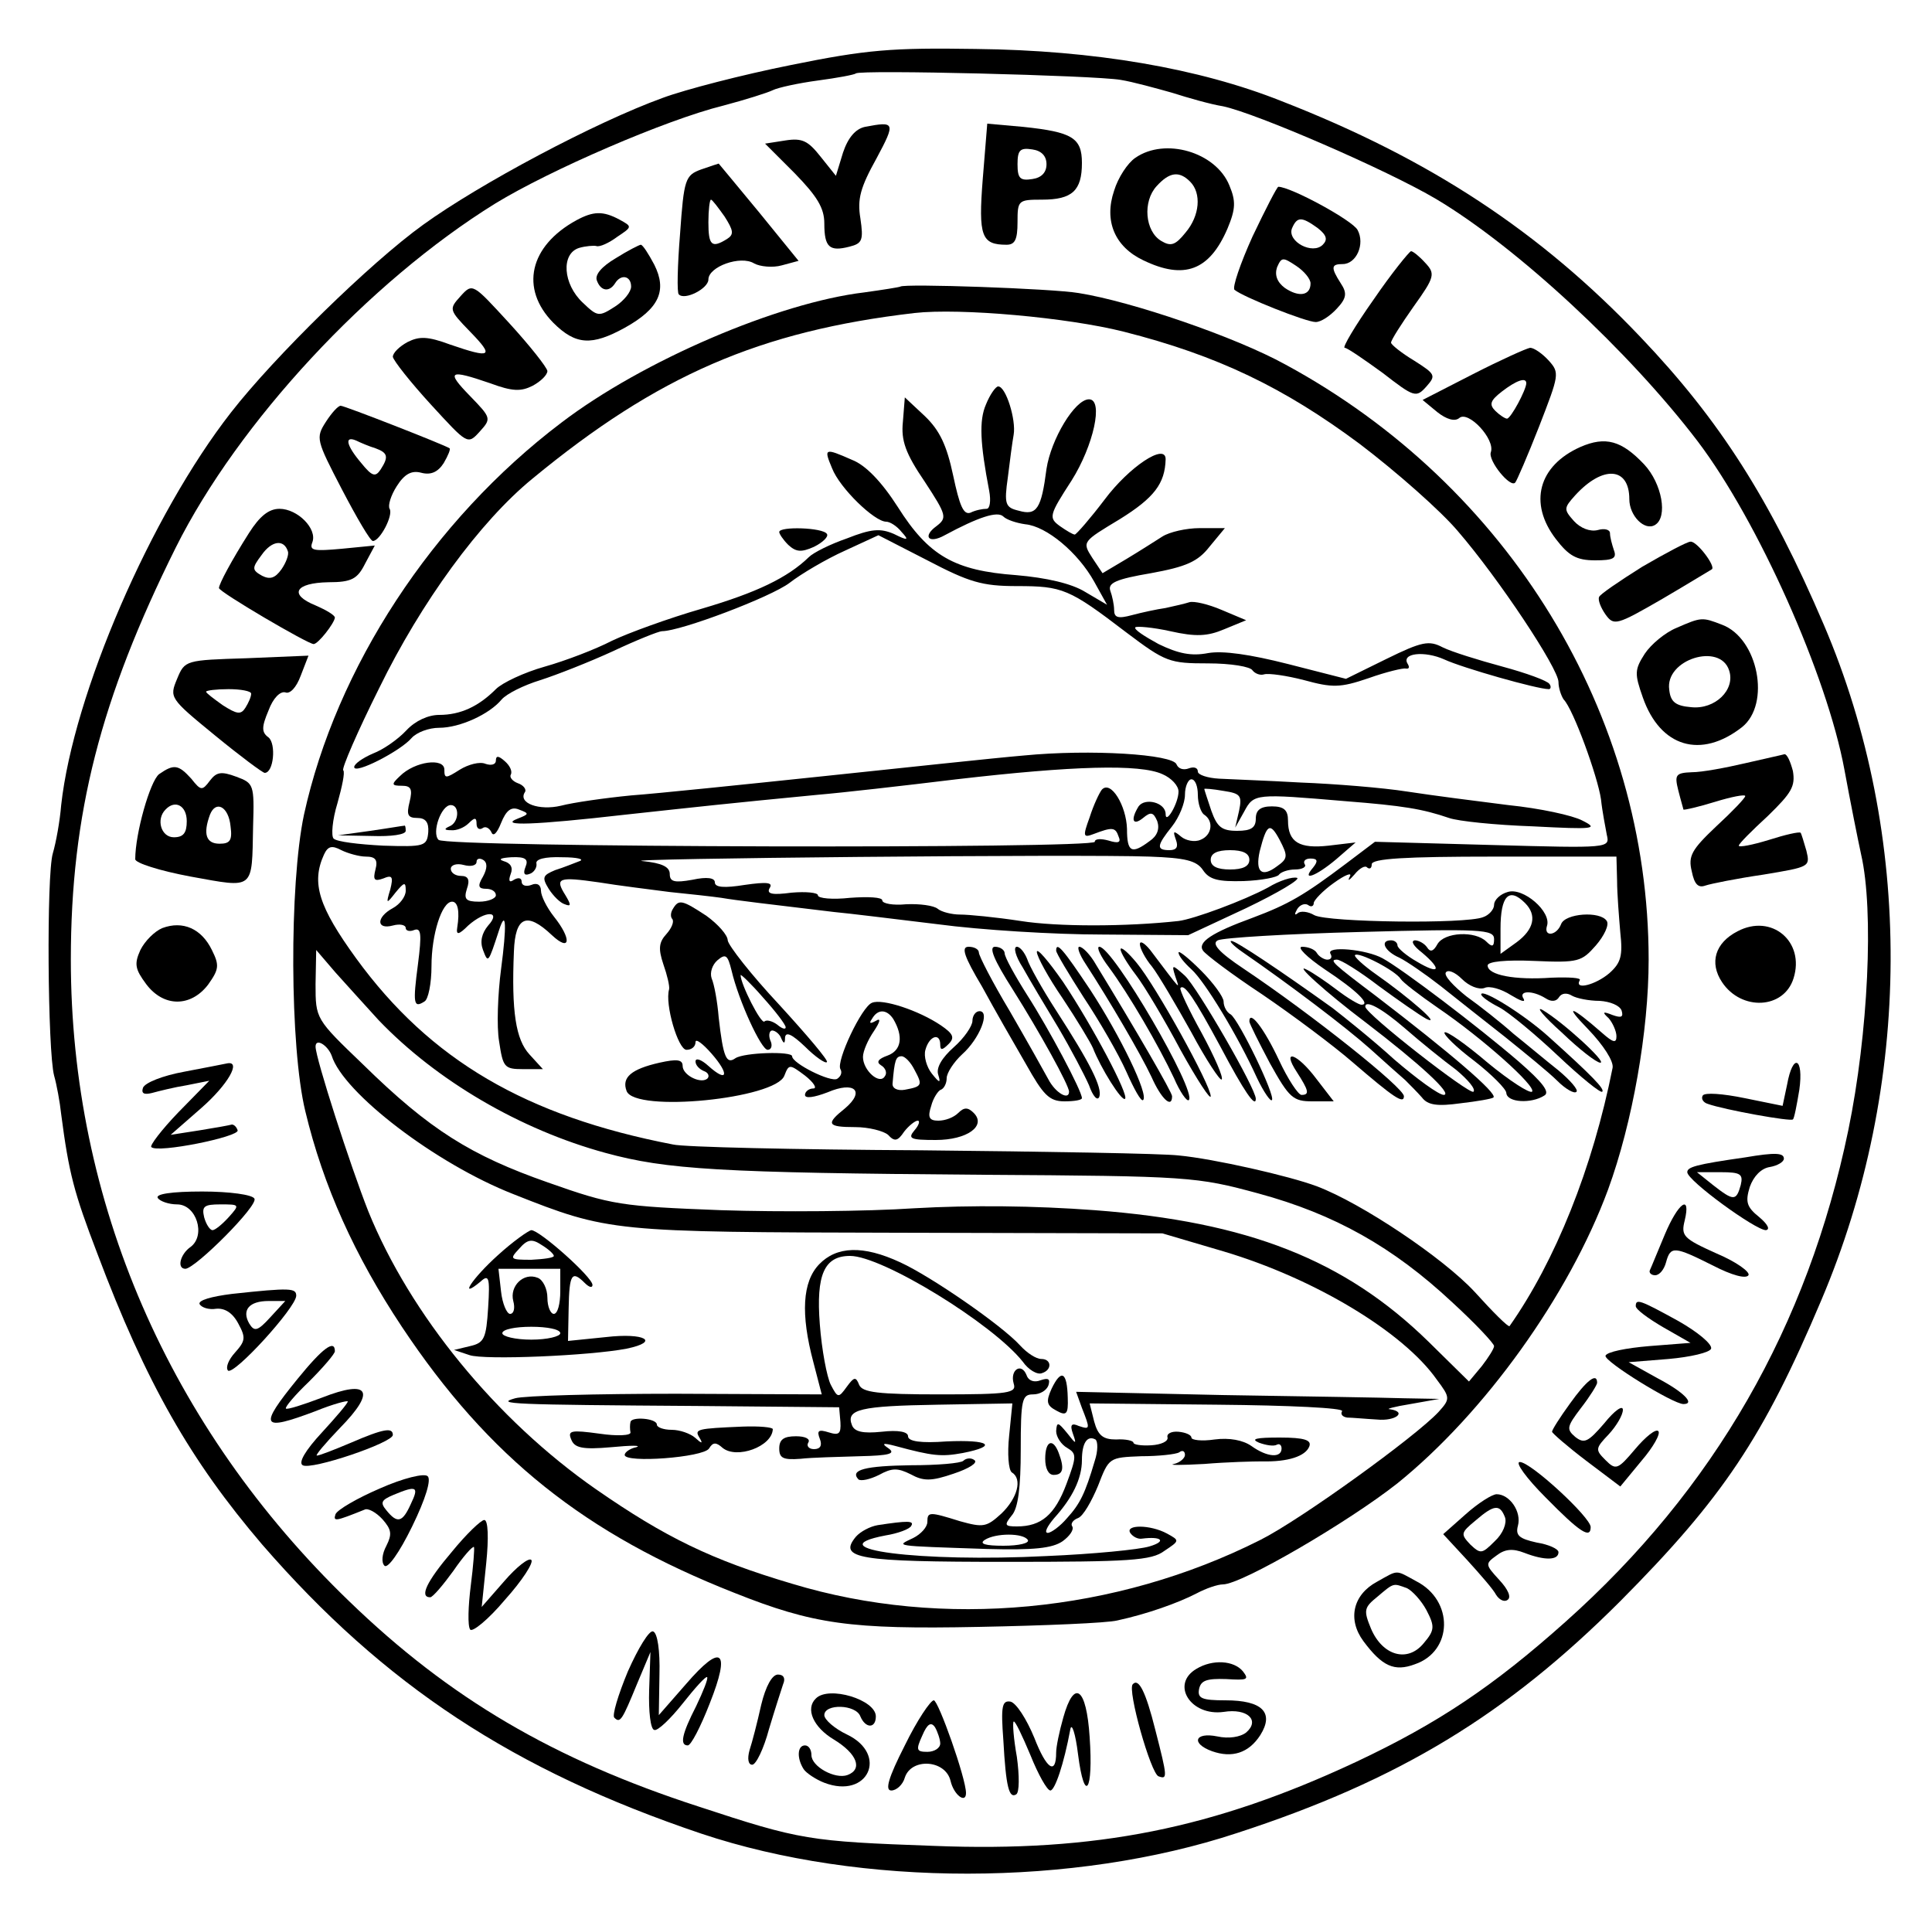 <?xml version="1.0" standalone="no"?>
<!DOCTYPE svg PUBLIC "-//W3C//DTD SVG 20010904//EN"
 "http://www.w3.org/TR/2001/REC-SVG-20010904/DTD/svg10.dtd">
<svg version="1.0" xmlns="http://www.w3.org/2000/svg"
 width="300pt" height="299pt" viewBox="0 0 300 299"
 preserveAspectRatio="xMidYMid meet">
<g transform="translate(0,299) scale(0.1,-0.1)"
fill="#000000" stroke="none">
<path d="M1228 2889 c-75 -15 -164 -38 -199 -51 -105 -38 -285 -134 -372 -197
-82 -59 -231 -205 -298 -291 -125 -160 -245 -438 -264 -610 -2 -25 -8 -58 -13
-75 -10 -34 -8 -307 2 -345 4 -14 9 -41 11 -60 12 -92 20 -122 56 -216 76
-202 145 -322 256 -452 190 -219 391 -351 682 -449 248 -83 578 -83 832 1 252
82 419 184 595 360 159 160 222 254 312 467 142 334 144 722 4 1049 -83 194
-161 317 -285 447 -155 163 -326 276 -557 366 -128 51 -291 79 -475 81 -130 2
-169 -1 -287 -25z m512 -23 c19 -3 55 -13 80 -20 25 -8 60 -18 79 -21 52 -11
255 -99 331 -144 126 -75 300 -237 406 -376 94 -124 201 -364 228 -510 9 -49
21 -109 26 -132 20 -87 11 -278 -20 -428 -63 -304 -208 -557 -439 -763 -113
-101 -199 -158 -324 -217 -222 -104 -405 -141 -657 -131 -194 7 -207 9 -365
61 -225 73 -387 168 -543 319 -280 270 -432 621 -432 996 0 226 46 405 163
640 97 194 299 412 496 534 85 52 265 130 354 152 34 9 69 20 77 24 8 4 40 11
70 15 30 4 57 9 59 11 6 6 370 -3 411 -10z"/>
<path d="M1343 2793 c-14 -3 -26 -16 -34 -40 l-11 -36 -24 30 c-19 24 -28 29
-54 25 l-32 -5 46 -46 c35 -36 46 -54 46 -78 0 -37 8 -44 39 -36 20 5 22 10
17 44 -5 30 0 48 25 93 30 56 29 58 -18 49z"/>
<path d="M1526 2712 c-7 -89 -2 -102 37 -102 13 0 17 8 17 35 0 34 1 35 38 35
47 0 62 14 62 57 0 39 -15 48 -91 56 l-56 5 -7 -86z m99 23 c0 -13 -8 -21 -22
-23 -19 -3 -23 1 -23 23 0 22 4 26 23 23 14 -2 22 -10 22 -23z"/>
<path d="M1763 2745 c-12 -8 -27 -31 -33 -51 -16 -47 1 -87 45 -108 64 -31
103 -16 131 49 13 31 13 43 3 67 -21 52 -100 75 -146 43z m85 -37 c18 -18 15
-53 -7 -79 -16 -20 -23 -22 -38 -13 -25 15 -29 61 -7 85 20 22 35 24 52 7z"/>
<path d="M1089 2727 c-25 -9 -27 -15 -33 -100 -4 -49 -5 -92 -2 -94 9 -10 46
9 46 23 0 20 50 38 71 25 9 -5 29 -7 43 -3 l26 7 -61 75 c-34 41 -62 75 -63
76 0 0 -13 -4 -27 -9z m36 -73 c14 -22 15 -28 4 -35 -24 -15 -29 -10 -29 26 0
19 2 35 4 35 2 0 11 -12 21 -26z"/>
<path d="M1945 2623 c-19 -42 -32 -80 -28 -83 13 -11 111 -50 126 -50 8 0 22
9 33 21 15 16 16 24 6 39 -16 25 -15 30 3 30 21 0 35 31 23 53 -8 15 -104 67
-123 67 -2 0 -20 -35 -40 -77z m101 13 c14 -11 16 -18 8 -26 -16 -16 -55 5
-48 25 8 19 15 19 40 1z m-11 -86 c0 -19 -18 -22 -40 -7 -12 9 -16 20 -12 32
7 16 9 16 30 2 12 -8 22 -20 22 -27z"/>
<path d="M895 2648 c-73 -40 -88 -106 -36 -159 35 -35 60 -36 111 -8 54 30 66
58 46 98 -9 17 -18 31 -21 31 -2 0 -20 -9 -39 -21 -22 -13 -33 -26 -29 -35 6
-16 19 -18 28 -4 9 15 25 12 25 -5 0 -8 -11 -22 -25 -31 -25 -16 -27 -16 -50
6 -31 29 -34 76 -6 85 10 3 23 4 27 3 5 -2 20 5 32 14 24 16 24 16 4 27 -26
14 -41 13 -67 -1z"/>
<path d="M2133 2525 c-29 -41 -49 -75 -45 -75 4 0 30 -18 59 -39 49 -38 52
-39 68 -21 15 17 14 19 -19 40 -20 12 -36 25 -36 28 0 4 16 29 35 56 33 46 34
51 18 68 -9 10 -19 18 -22 18 -3 -1 -30 -34 -58 -75z"/>
<path d="M715 2530 c-18 -20 -18 -21 15 -55 38 -39 33 -42 -31 -20 -35 13 -48
13 -66 4 -13 -7 -23 -17 -23 -23 1 -6 27 -39 59 -74 57 -62 57 -63 76 -42 18
20 18 21 -15 55 -38 39 -33 42 31 20 35 -13 48 -13 66 -4 13 7 23 17 23 23 -1
6 -27 39 -59 74 -57 62 -57 63 -76 42z"/>
<path d="M1398 2545 c-2 -1 -27 -5 -56 -9 -134 -16 -344 -106 -470 -202 -201
-152 -350 -381 -400 -609 -23 -109 -22 -361 2 -460 28 -117 77 -225 150 -335
135 -203 285 -322 516 -413 123 -49 180 -57 380 -53 102 2 199 6 215 10 46 10
94 27 123 42 15 8 33 14 41 14 29 0 195 97 271 157 135 109 266 291 327 456
38 104 63 246 63 357 0 381 -217 736 -564 924 -78 43 -239 98 -321 111 -41 7
-272 15 -277 10z m347 -70 c146 -37 249 -87 366 -174 58 -44 127 -105 153
-136 63 -73 156 -213 156 -234 0 -9 4 -21 8 -27 15 -15 53 -120 58 -155 2 -19
7 -44 9 -55 5 -21 4 -21 -178 -16 l-182 5 -45 -34 c-65 -49 -89 -63 -145 -84
-63 -23 -86 -38 -77 -51 4 -6 45 -37 92 -68 47 -32 110 -79 140 -105 64 -55
80 -66 80 -53 0 13 -143 127 -249 198 -39 26 -50 39 -40 44 8 4 107 10 222 13
186 5 207 4 207 -11 0 -12 -3 -13 -12 -4 -17 17 -65 15 -76 -4 -6 -11 -11 -13
-16 -5 -4 6 -13 11 -19 11 -7 -1 -2 -9 11 -19 32 -27 27 -35 -8 -14 -16 9 -30
21 -30 25 0 4 -4 8 -10 8 -18 0 -10 -17 13 -27 12 -6 41 -26 64 -44 24 -19 68
-54 100 -79 31 -25 68 -55 81 -68 13 -13 27 -21 30 -17 3 3 -10 18 -28 33 -19
15 -50 41 -70 57 -19 17 -52 43 -73 58 -20 16 -35 32 -32 37 3 5 14 1 25 -10
11 -11 26 -17 35 -14 8 4 27 -2 41 -11 15 -9 23 -12 20 -6 -9 13 13 14 34 1 9
-6 17 -5 21 2 4 6 12 7 20 2 7 -4 26 -8 43 -8 16 -1 31 -7 34 -15 3 -10 0 -12
-14 -7 -15 6 -17 5 -6 -5 6 -7 12 -20 12 -28 0 -11 -5 -10 -22 5 -49 43 -61
46 -22 6 24 -25 40 -50 38 -60 -31 -156 -89 -300 -160 -401 -2 -2 -26 22 -54
53 -49 53 -176 138 -245 164 -42 16 -161 43 -215 48 -25 3 -205 6 -400 8 -195
1 -369 5 -385 9 -228 44 -377 131 -492 289 -58 80 -70 117 -50 161 6 13 12 15
27 7 10 -5 28 -10 38 -10 15 0 19 -5 15 -20 -4 -16 -2 -19 12 -14 14 6 16 3
11 -17 -7 -23 -6 -23 8 -5 14 17 16 17 16 3 0 -9 -9 -21 -20 -27 -26 -14 -26
-34 0 -27 11 3 20 1 20 -4 0 -4 6 -6 13 -3 11 4 12 -6 6 -53 -8 -61 -7 -69 10
-58 6 3 11 28 11 55 0 49 16 100 32 100 9 0 12 -15 8 -40 -2 -12 2 -12 17 3
27 24 52 23 31 0 -10 -12 -13 -25 -8 -38 8 -21 8 -21 25 31 11 34 12 7 3 -61
-5 -38 -7 -89 -3 -112 6 -40 8 -43 37 -43 l31 0 -21 23 c-21 23 -28 66 -24
160 2 54 20 62 59 25 29 -27 31 -6 3 29 -11 14 -20 32 -20 40 0 9 -6 13 -15 9
-8 -3 -15 -1 -15 5 0 6 -5 7 -12 3 -7 -5 -9 -2 -5 9 4 10 0 17 -11 20 -9 3 -4
5 12 6 22 1 27 -3 22 -15 -4 -10 -2 -14 6 -11 7 2 12 10 11 16 -2 7 13 11 40
10 23 0 35 -3 27 -6 -8 -3 -25 -10 -38 -14 -19 -8 -21 -11 -10 -29 7 -11 18
-22 25 -24 10 -4 10 -1 1 14 -17 27 -11 29 52 20 30 -5 80 -11 110 -15 30 -3
66 -7 80 -9 23 -4 75 -10 175 -22 22 -2 95 -11 161 -19 67 -9 182 -16 255 -16
l134 -1 90 42 c50 24 85 45 79 47 -7 2 -27 -4 -45 -15 -37 -20 -115 -49 -139
-52 -82 -9 -188 -9 -245 0 -39 6 -81 10 -94 10 -13 0 -29 4 -35 9 -6 5 -28 8
-49 7 -20 -2 -37 1 -37 6 0 5 -22 6 -50 4 -27 -3 -50 -1 -50 4 0 4 -18 6 -41
4 -30 -4 -39 -2 -34 7 6 9 -4 10 -39 5 -31 -5 -46 -4 -46 4 0 7 -12 9 -35 4
-28 -5 -35 -3 -35 9 0 11 -12 17 -42 20 -50 4 682 11 787 7 55 -2 73 -6 83
-21 10 -15 24 -18 63 -17 28 1 53 6 55 10 3 4 14 8 25 8 11 0 18 4 15 8 -3 5
1 9 9 9 11 0 12 -4 4 -14 -19 -22 4 -14 36 13 l30 26 -42 -5 c-45 -5 -63 5
-63 39 0 16 -6 22 -25 22 -18 0 -25 -6 -25 -19 0 -14 -7 -19 -29 -19 -24 0
-31 6 -40 31 -6 18 -11 33 -11 34 0 1 13 0 30 -3 26 -4 29 -7 24 -31 l-6 -26
14 25 c15 28 17 28 158 16 89 -7 119 -12 160 -26 14 -5 72 -11 130 -13 96 -5
103 -4 77 9 -15 8 -66 19 -115 24 -48 6 -118 15 -157 21 -38 6 -113 12 -165
14 -52 3 -110 5 -127 6 -18 1 -33 6 -33 11 0 6 -6 8 -14 5 -8 -3 -16 -1 -19 6
-5 16 -134 24 -237 14 -47 -4 -186 -19 -310 -32 -124 -13 -259 -27 -300 -30
-41 -4 -90 -11 -109 -16 -34 -8 -67 4 -56 21 3 4 -2 11 -11 14 -8 3 -13 9 -11
13 3 5 -1 14 -9 21 -10 9 -14 9 -14 1 0 -6 -7 -8 -16 -5 -9 4 -27 -1 -40 -9
-22 -14 -24 -14 -24 0 0 19 -46 13 -69 -10 -14 -13 -13 -15 3 -15 14 0 17 -5
12 -25 -5 -20 -3 -25 12 -25 13 0 18 -7 17 -22 -2 -22 -6 -23 -70 -21 -38 2
-72 6 -77 11 -4 4 -2 29 6 55 7 25 12 48 9 51 -3 2 22 60 56 128 65 133 156
258 238 325 194 160 353 229 593 257 71 8 238 -7 325 -29z m60 -687 c14 -6 25
-18 25 -27 0 -18 -20 -52 -20 -35 0 18 -32 26 -42 12 -13 -21 -9 -31 7 -18 12
10 16 9 22 -5 4 -12 0 -23 -12 -31 -28 -21 -35 -17 -35 19 -1 36 -25 76 -39
61 -4 -5 -13 -24 -19 -43 -11 -30 -10 -32 6 -26 29 11 34 11 39 -4 4 -9 0 -11
-16 -6 -11 3 -21 3 -21 -2 0 -11 -1008 -9 -1019 3 -11 11 4 54 19 54 14 0 13
-27 -2 -33 -9 -4 -8 -6 2 -6 9 -1 21 4 28 11 9 9 12 9 12 -1 0 -7 4 -10 9 -7
5 4 11 0 14 -6 3 -8 9 -1 15 14 8 20 16 26 28 21 16 -6 16 -7 -2 -14 -31 -12
26 -10 166 6 120 13 155 17 300 31 36 3 133 14 215 24 181 21 285 24 320 8z
m55 -32 c0 -14 5 -28 10 -31 15 -10 12 -32 -6 -39 -9 -4 -23 -1 -30 5 -12 10
-13 9 -8 -5 4 -11 1 -16 -10 -16 -21 0 -20 7 4 37 11 14 20 36 20 49 0 13 5
24 10 24 6 0 10 -11 10 -24z m123 -111 c-24 -18 -34 -9 -27 23 11 43 16 46 31
18 13 -25 13 -29 -4 -41z m-43 10 c0 -10 -10 -15 -30 -15 -20 0 -30 5 -30 15
0 10 10 15 30 15 20 0 30 -5 30 -15z m-1190 -26 c-9 -15 -7 -19 5 -19 8 0 15
-4 15 -10 0 -5 -12 -10 -26 -10 -21 0 -24 4 -19 20 5 14 2 20 -9 20 -9 0 -16
5 -16 11 0 6 9 9 20 6 11 -3 20 -1 20 5 0 5 5 6 10 3 7 -4 7 -13 0 -26z m1761
-6 c0 -21 3 -57 5 -81 4 -36 1 -47 -17 -63 -21 -18 -55 -27 -46 -11 3 4 -17 5
-44 4 -57 -4 -99 4 -99 19 0 6 28 9 73 7 68 -3 73 -1 95 24 13 15 21 32 17 38
-10 16 -65 12 -71 -5 -7 -18 -27 -20 -22 -3 8 22 -37 61 -61 53 -11 -3 -21
-12 -21 -20 0 -7 -8 -16 -17 -19 -27 -11 -241 -8 -262 3 -10 6 -22 7 -26 3 -5
-4 -5 -1 -1 6 4 7 12 10 17 7 5 -4 9 -2 9 3 0 4 14 19 31 31 18 13 29 17 25
10 -4 -8 -1 -6 7 3 8 10 17 15 20 11 4 -3 7 -1 7 5 0 9 52 12 190 12 l190 0 1
-37z m-143 -35 c19 -19 14 -41 -13 -61 l-25 -18 0 39 c0 51 13 65 38 40z
m-1780 -182 c90 -94 220 -170 352 -206 95 -26 178 -31 585 -34 322 -2 333 -3
429 -29 118 -32 209 -83 301 -169 36 -33 65 -64 65 -68 0 -4 -9 -18 -19 -31
l-20 -24 -63 62 c-130 127 -280 186 -518 204 -94 7 -192 8 -280 3 -74 -5 -209
-6 -300 -3 -156 6 -170 8 -269 43 -120 42 -184 82 -287 183 -74 71 -74 71 -74
125 l1 53 30 -35 c17 -19 47 -52 67 -74z m-73 -55 c18 -58 162 -168 282 -215
149 -59 153 -59 598 -60 l410 -1 95 -28 c141 -42 279 -125 331 -199 21 -28 21
-30 3 -50 -35 -38 -215 -168 -277 -199 -224 -113 -493 -139 -727 -68 -125 37
-197 72 -305 147 -155 108 -288 271 -353 431 -28 71 -82 238 -82 256 0 14 19
2 25 -14z"/>
<path d="M1531 2362 c-11 -25 -9 -61 5 -134 3 -16 1 -28 -4 -28 -6 0 -17 -2
-25 -6 -11 -4 -17 11 -27 58 -10 47 -21 70 -44 92 l-31 29 -3 -38 c-3 -29 4
-49 34 -93 34 -52 35 -56 18 -69 -22 -16 -12 -28 13 -14 52 28 82 38 91 29 5
-5 20 -10 34 -12 33 -3 82 -44 107 -89 l20 -36 -34 20 c-21 13 -60 22 -107 26
-96 7 -136 30 -184 106 -25 39 -50 65 -71 73 -43 19 -44 18 -31 -13 12 -31 66
-83 84 -83 6 0 17 -7 24 -16 12 -13 10 -14 -12 -3 -21 9 -35 8 -73 -7 -26 -9
-52 -22 -59 -29 -33 -32 -81 -55 -166 -80 -52 -15 -115 -38 -140 -50 -25 -13
-72 -31 -104 -40 -32 -9 -66 -25 -76 -35 -27 -27 -55 -40 -88 -40 -17 0 -37
-9 -51 -24 -13 -14 -36 -30 -52 -36 -16 -7 -29 -16 -29 -21 0 -12 72 25 89 45
8 9 27 16 43 16 32 0 78 21 97 44 8 9 34 22 60 30 25 8 76 28 113 45 36 17 71
31 76 31 29 0 169 53 198 75 18 14 57 37 86 50 l52 24 76 -39 c65 -34 85 -40
139 -40 71 0 81 -4 170 -72 61 -46 67 -48 127 -48 35 0 66 -5 69 -11 4 -5 12
-8 18 -6 7 2 35 -2 62 -9 44 -12 56 -12 100 3 28 10 54 16 58 15 5 -1 6 2 3 7
-11 17 26 21 57 7 28 -13 144 -46 162 -46 3 0 4 4 1 8 -3 5 -36 17 -73 27 -37
10 -79 23 -93 30 -21 11 -32 9 -87 -18 l-63 -31 -90 23 c-59 15 -101 21 -124
17 -26 -5 -46 -1 -77 14 -22 12 -39 23 -36 26 2 2 27 0 54 -6 40 -9 58 -8 84
3 l34 14 -38 16 c-21 9 -43 14 -50 12 -6 -2 -23 -6 -37 -9 -14 -2 -37 -7 -52
-11 -22 -6 -28 -4 -28 8 0 8 -3 22 -6 30 -4 12 10 18 63 27 55 10 73 18 91 41
l24 29 -39 0 c-21 0 -47 -6 -58 -13 -11 -7 -36 -23 -56 -35 l-37 -22 -16 24
c-16 25 -15 25 43 60 53 33 70 55 71 93 0 26 -57 -12 -95 -63 -22 -29 -43 -53
-46 -54 -3 0 -13 6 -23 13 -18 13 -17 17 18 71 34 54 50 126 27 126 -22 0 -59
-62 -66 -108 -8 -62 -15 -73 -43 -65 -21 5 -23 10 -17 52 3 25 7 55 9 66 4 23
-12 75 -24 75 -4 0 -13 -13 -19 -28z"/>
<path d="M1210 2164 c0 -3 6 -12 14 -20 12 -11 20 -12 40 -3 14 7 23 16 20 20
-6 10 -74 12 -74 3z"/>
<path d="M575 1700 l-50 -7 53 -1 c29 -1 52 2 52 8 0 6 -1 9 -2 8 -2 0 -25 -4
-53 -8z"/>
<path d="M1045 1579 c-4 -6 -4 -13 -1 -16 3 -4 -1 -14 -9 -23 -12 -13 -13 -23
-5 -47 6 -17 10 -34 9 -39 -7 -23 14 -94 27 -94 8 0 14 5 14 12 0 6 11 -2 25
-18 28 -32 25 -46 -5 -19 -11 10 -20 13 -20 7 0 -6 6 -12 13 -15 6 -2 9 -7 6
-11 -9 -10 -39 4 -39 19 0 10 -9 11 -36 5 -44 -10 -59 -23 -51 -44 13 -34 232
-12 245 24 7 18 8 18 32 0 14 -11 19 -20 13 -20 -7 0 -13 -5 -13 -10 0 -6 14
-4 35 4 42 18 59 2 27 -25 -30 -24 -28 -29 16 -29 21 0 44 -6 51 -12 10 -11
15 -10 25 5 7 9 17 17 21 17 4 0 2 -7 -5 -15 -11 -13 -6 -15 33 -15 49 0 79
22 59 42 -9 9 -15 9 -24 0 -7 -7 -20 -12 -31 -12 -14 0 -17 5 -11 23 3 12 11
24 15 25 5 2 9 10 9 18 0 8 11 25 24 37 27 24 44 67 27 67 -6 0 -11 -7 -11
-15 0 -8 -13 -27 -29 -41 -18 -16 -28 -32 -24 -43 4 -13 2 -13 -10 2 -8 10
-13 27 -10 37 6 22 23 27 23 8 0 -9 3 -9 13 1 10 10 7 16 -12 29 -34 23 -91
42 -107 35 -16 -6 -56 -91 -49 -103 3 -5 1 -11 -5 -15 -10 -6 -70 24 -70 35 0
8 -74 6 -88 -3 -14 -10 -19 1 -26 63 -2 25 -7 52 -11 61 -3 9 1 21 9 28 13 11
16 8 22 -16 11 -47 46 -123 56 -123 6 0 8 7 4 15 -3 8 -1 15 3 15 5 0 12 -6
14 -12 4 -9 6 -9 6 1 1 10 11 5 31 -14 16 -16 32 -27 34 -24 3 2 -31 42 -74
89 -44 47 -79 92 -80 100 0 8 -15 25 -33 38 -38 25 -43 26 -52 11z m175 -184
c0 -4 -6 -2 -13 4 -8 6 -17 8 -20 5 -5 -5 -37 58 -37 72 0 2 16 -13 35 -35 19
-21 35 -42 35 -46z m167 13 c16 -27 13 -49 -9 -57 -14 -5 -18 -10 -10 -15 7
-4 10 -12 6 -17 -8 -14 -34 9 -34 30 0 9 8 27 17 40 10 15 11 21 3 16 -9 -5
-11 -4 -6 3 9 16 23 15 33 0z m33 -79 c13 -24 12 -26 -15 -31 -11 -2 -20 2
-19 10 3 36 5 42 14 42 5 0 14 -9 20 -21z"/>
<path d="M1770 1524 c0 -6 8 -22 19 -35 10 -13 37 -59 61 -102 23 -43 45 -76
47 -73 3 3 -11 35 -31 72 -20 36 -35 68 -33 70 6 7 21 -15 62 -91 37 -70 55
-96 55 -81 0 16 -91 173 -110 191 -20 18 -21 18 -15 -1 7 -21 11 -25 -39 41
-9 11 -16 15 -16 9z"/>
<path d="M1929 1512 c74 -51 161 -117 198 -150 22 -20 47 -42 55 -49 7 -7 19
-19 26 -27 9 -12 24 -14 60 -9 26 3 49 7 51 9 7 6 -68 70 -183 158 -65 49 -73
56 -60 56 6 0 35 -18 65 -41 30 -22 63 -45 74 -51 25 -12 -28 34 -78 69 -20
14 -35 28 -33 30 5 6 63 -24 71 -37 3 -5 29 -25 58 -45 69 -47 153 -122 146
-130 -4 -3 -35 17 -69 45 -34 29 -64 50 -67 47 -2 -3 18 -23 46 -44 27 -21 50
-44 50 -50 1 -15 39 -17 59 -4 9 5 -2 20 -40 53 -64 55 -180 143 -211 160 -25
14 -89 20 -81 7 3 -5 1 -9 -5 -9 -5 0 -13 5 -16 10 -3 6 -14 10 -23 10 -9 0 7
-16 35 -35 50 -33 72 -55 57 -55 -4 0 -21 10 -38 23 -17 13 -38 27 -46 31 -24
13 29 -35 90 -81 85 -65 136 -112 122 -113 -8 0 -42 25 -77 55 -34 31 -78 66
-96 80 -81 58 -151 105 -157 104 -4 0 4 -8 17 -17z m253 -119 c24 -21 60 -50
79 -64 18 -15 31 -30 27 -34 -5 -6 -168 121 -168 132 0 11 25 -2 62 -34z"/>
<path d="M1525 1458 c19 -35 50 -89 68 -120 27 -48 36 -58 60 -58 15 0 27 2
27 5 0 11 -51 107 -85 160 -19 30 -35 59 -35 65 0 5 -7 10 -15 10 -10 0 -2
-20 28 -67 41 -65 87 -148 87 -158 0 -14 -21 -2 -32 19 -7 13 -34 61 -60 106
-27 45 -48 86 -48 91 0 5 -7 9 -16 9 -12 0 -7 -15 21 -62z"/>
<path d="M1588 1488 c10 -18 35 -60 55 -93 20 -34 41 -74 48 -90 6 -17 13 -25
16 -18 5 14 -14 52 -67 134 -22 34 -42 70 -45 80 -4 10 -11 19 -16 19 -6 0 -2
-15 9 -32z"/>
<path d="M1610 1512 c0 -7 18 -40 40 -72 22 -33 43 -68 47 -77 12 -31 45 -84
50 -79 6 6 -50 112 -96 181 -23 33 -41 54 -41 47z"/>
<path d="M1640 1514 c0 -4 20 -37 43 -73 24 -36 54 -88 66 -115 12 -27 23 -47
26 -44 9 8 -35 99 -82 171 -42 63 -53 76 -53 61z"/>
<path d="M1686 1493 c37 -57 85 -139 102 -175 15 -34 32 -50 32 -30 0 6 -55
101 -118 204 -9 16 -21 28 -26 28 -4 0 0 -12 10 -27z"/>
<path d="M1722 1488 c31 -42 77 -121 101 -172 9 -21 20 -37 23 -34 13 13 -118
238 -139 238 -5 0 2 -15 15 -32z"/>
<path d="M1740 1516 c0 -5 11 -23 24 -40 13 -17 44 -69 69 -116 26 -47 47 -79
47 -72 0 17 -85 171 -115 207 -14 17 -25 26 -25 21z"/>
<path d="M1830 1511 c0 -5 9 -16 20 -26 21 -19 72 -103 102 -169 10 -21 21
-37 23 -34 6 6 -51 124 -64 133 -6 3 -11 12 -11 20 0 7 -16 29 -35 48 -19 19
-35 32 -35 28z"/>
<path d="M2300 1446 c0 -3 12 -12 28 -20 15 -8 56 -42 91 -75 36 -34 67 -59
69 -56 4 4 -15 24 -84 86 -39 35 -104 75 -104 65z"/>
<path d="M2425 1387 c27 -26 54 -47 60 -47 11 0 -59 64 -90 82 -11 6 2 -10 30
-35z"/>
<path d="M1940 1404 c0 -3 15 -33 32 -65 30 -54 36 -59 66 -59 l33 0 -27 35
c-30 40 -55 48 -30 10 18 -28 20 -35 7 -35 -5 0 -21 24 -35 54 -23 49 -46 79
-46 60z"/>
<path d="M773 1041 c-40 -36 -62 -70 -27 -41 13 12 15 7 12 -40 -3 -48 -6 -55
-28 -60 l-25 -6 24 -8 c23 -8 187 -1 244 10 53 11 28 25 -32 18 l-59 -6 1 51
c1 53 5 59 25 39 7 -7 12 -8 12 -3 0 12 -82 85 -95 85 -5 -1 -29 -18 -52 -39z
m87 -1 c0 -3 -16 -5 -35 -6 -33 0 -34 1 -19 17 13 15 20 16 35 6 10 -6 19 -14
19 -17z m10 -55 c0 -19 -4 -35 -10 -35 -5 0 -10 11 -10 25 0 14 -7 28 -15 31
-22 9 -44 -13 -38 -36 3 -11 1 -20 -5 -20 -5 0 -12 16 -14 35 l-4 35 48 0 48
0 0 -35z m0 -65 c0 -5 -20 -10 -45 -10 -25 0 -45 5 -45 10 0 6 20 10 45 10 25
0 45 -4 45 -10z"/>
<path d="M1272 1027 c-26 -27 -29 -77 -9 -152 l13 -50 -226 1 c-124 0 -236 -3
-250 -7 -32 -9 -7 -10 284 -12 l219 -2 2 -23 c1 -18 -2 -21 -18 -16 -16 5 -19
3 -14 -10 4 -10 1 -16 -9 -16 -8 0 -12 5 -9 10 4 6 -5 10 -19 10 -19 0 -26 -5
-26 -19 0 -15 6 -18 33 -16 17 2 59 3 92 4 46 1 56 4 45 12 -12 8 -9 9 10 4
59 -16 72 -17 105 -11 56 11 41 21 -25 18 -40 -3 -60 0 -60 8 0 7 -15 10 -41
7 -29 -3 -42 0 -46 10 -10 25 13 30 133 32 l116 2 -5 -50 c-3 -28 -1 -53 4
-57 17 -10 9 -40 -16 -64 -23 -21 -28 -22 -64 -12 -48 15 -51 15 -51 -1 0 -8
-10 -19 -22 -25 -27 -13 -34 -12 114 -17 73 -2 102 1 118 12 11 8 18 18 15 23
-3 4 1 10 9 13 8 3 21 26 31 50 17 44 17 44 67 46 27 0 54 3 59 6 5 4 9 2 9
-4 0 -5 -8 -12 -17 -14 -10 -2 11 -2 47 0 36 3 76 4 90 4 40 -1 67 8 73 23 4
10 -7 14 -46 14 -36 0 -46 -2 -32 -8 11 -4 23 -6 28 -3 4 2 7 -1 7 -6 0 -15
-22 -14 -47 4 -13 9 -34 13 -57 10 -20 -3 -36 -1 -36 3 0 4 -9 8 -20 9 -11 1
-19 -3 -17 -9 1 -6 -10 -11 -25 -12 -16 -1 -28 1 -28 4 0 3 -12 6 -27 5 -20 0
-28 6 -34 28 l-7 28 199 -2 c110 -1 196 -5 193 -10 -3 -5 1 -9 8 -10 7 0 28
-2 46 -3 29 -3 48 12 20 16 -7 0 7 4 32 8 l45 8 -55 1 c-30 1 -157 3 -282 5
l-227 5 9 -25 c13 -33 13 -34 -5 -28 -11 5 -14 2 -9 -12 6 -17 5 -17 -9 1 -14
17 -16 18 -17 3 0 -9 8 -21 17 -26 15 -9 15 -13 -1 -56 -18 -48 -39 -66 -77
-66 -19 0 -20 2 -8 17 10 11 14 44 14 102 0 78 2 86 19 86 11 0 21 6 24 14 3
10 0 12 -12 8 -10 -4 -19 -1 -22 8 -8 20 -26 8 -20 -13 5 -15 -7 -17 -114 -17
-97 0 -121 3 -126 15 -5 13 -8 12 -19 -3 -13 -18 -14 -18 -25 3 -6 12 -14 54
-17 94 -6 77 7 106 47 106 50 0 221 -105 268 -164 9 -13 23 -21 30 -18 16 5
15 22 -1 22 -8 0 -22 9 -33 21 -28 31 -138 107 -186 129 -58 27 -99 25 -126
-3z m428 -305 c-15 -51 -23 -67 -43 -89 -11 -13 -25 -23 -30 -23 -6 0 -1 10
10 23 28 31 43 61 43 90 0 26 8 39 21 32 4 -3 4 -18 -1 -33z m-104 -123 c3 -5
-14 -9 -38 -9 -28 0 -38 3 -29 9 17 11 60 11 67 0z"/>
<path d="M1633 834 c-9 -20 -8 -26 7 -34 16 -9 19 -6 18 20 -1 40 -10 45 -25
14z"/>
<path d="M979 782 c-1 -4 -1 -11 0 -16 1 -5 -21 -6 -48 -2 -44 6 -50 5 -44 -9
5 -13 17 -16 62 -12 31 3 48 3 39 0 -10 -2 -18 -8 -18 -12 0 -13 122 -4 131
10 6 10 11 10 21 1 22 -18 77 2 78 29 0 3 -21 5 -47 4 -71 -3 -75 -4 -67 -17
6 -10 4 -10 -7 0 -7 6 -23 12 -36 12 -13 0 -23 4 -23 8 0 10 -40 13 -41 4z"/>
<path d="M1623 725 c0 -15 5 -25 13 -25 15 0 17 10 8 34 -9 24 -21 19 -21 -9z"/>
<path d="M1496 722 c-4 -4 -41 -7 -81 -7 -71 -1 -96 -7 -82 -22 4 -3 18 0 32
7 20 11 29 11 49 1 20 -11 32 -11 67 1 24 8 38 17 32 21 -5 4 -13 3 -17 -1z"/>
<path d="M1363 622 c-12 -2 -27 -10 -34 -18 -28 -34 3 -39 234 -39 191 0 225
2 245 17 24 16 24 16 4 27 -26 14 -65 14 -57 1 4 -6 12 -10 18 -9 31 4 39 -4
12 -12 -16 -5 -88 -12 -160 -15 -196 -10 -360 11 -250 32 19 3 38 10 40 15 5
8 -6 8 -52 1z"/>
<path d="M2287 2409 l-78 -40 23 -19 c14 -11 27 -15 34 -9 14 12 56 -33 49
-53 -5 -13 31 -57 38 -47 2 2 19 41 37 87 31 80 32 83 15 102 -10 11 -23 20
-29 20 -6 -1 -46 -19 -89 -41z m83 -14 c0 -10 -24 -55 -30 -55 -3 0 -12 6 -18
12 -10 10 -8 16 10 30 22 17 38 23 38 13z"/>
<path d="M506 2335 c-16 -25 -15 -28 25 -105 23 -44 44 -80 48 -80 11 0 32 40
26 50 -3 5 2 21 11 35 12 19 23 25 38 21 15 -4 26 1 35 15 7 12 11 22 9 23 -7
5 -163 66 -169 66 -4 0 -14 -11 -23 -25z m77 -41 c19 -7 21 -13 8 -33 -8 -12
-13 -11 -30 10 -23 27 -27 43 -8 35 6 -3 20 -9 30 -12z"/>
<path d="M2454 2296 c-65 -29 -81 -87 -38 -143 20 -26 32 -33 61 -33 28 0 34
3 29 16 -3 9 -6 20 -6 26 0 6 -9 8 -19 5 -12 -3 -27 3 -37 14 -16 18 -16 20 2
40 43 47 84 44 84 -6 0 -26 24 -50 40 -40 20 12 11 64 -17 94 -35 37 -60 44
-99 27z"/>
<path d="M387 2163 c-28 -44 -47 -80 -47 -86 0 -6 138 -87 147 -87 7 0 32 32
33 41 0 4 -14 12 -30 19 -42 17 -32 35 20 36 36 0 45 5 57 29 l15 28 -51 -5
c-44 -4 -51 -3 -46 10 8 21 -23 52 -51 52 -17 0 -31 -12 -47 -37z m60 -29 c2
-5 -3 -18 -10 -28 -10 -14 -18 -16 -30 -10 -16 9 -16 12 -1 32 16 23 35 25 41
6z"/>
<path d="M2550 2110 c-35 -22 -66 -43 -67 -47 -2 -5 3 -17 10 -27 13 -18 17
-17 88 24 41 24 75 45 77 46 7 4 -23 44 -33 43 -5 0 -39 -18 -75 -39z"/>
<path d="M2603 2015 c-17 -7 -39 -25 -49 -40 -16 -25 -16 -31 -3 -68 27 -77
90 -96 154 -46 45 36 25 138 -31 159 -31 12 -32 12 -71 -5z m82 -66 c10 -30
-22 -61 -59 -57 -24 2 -32 8 -34 27 -7 47 79 74 93 30z"/>
<path d="M275 1936 c-12 -29 -12 -30 59 -88 39 -32 74 -58 77 -58 14 0 18 45
6 55 -11 8 -11 16 0 42 7 19 18 30 26 28 7 -3 17 7 24 26 l12 31 -96 -4 c-95
-3 -96 -3 -108 -32z m115 -23 c0 -5 -4 -14 -9 -22 -7 -11 -13 -10 -35 4 -14
10 -26 19 -26 21 0 2 16 4 35 4 19 0 35 -3 35 -7z"/>
<path d="M2710 1805 c-30 -7 -67 -14 -83 -14 -25 -1 -27 -4 -21 -28 4 -16 8
-29 8 -30 1 -1 23 4 49 12 26 8 47 12 47 9 0 -3 -20 -24 -45 -47 -38 -36 -44
-46 -38 -70 4 -20 10 -26 21 -22 9 3 49 11 90 17 72 12 73 12 67 37 -4 14 -8
27 -9 28 -2 2 -24 -3 -49 -11 -26 -8 -47 -12 -47 -9 0 3 20 23 45 46 37 36 43
46 39 70 -4 15 -9 26 -13 26 -3 -1 -31 -7 -61 -14z"/>
<path d="M247 1788 c-14 -11 -37 -92 -37 -132 0 -6 38 -18 86 -27 100 -18 95
-22 97 78 2 65 1 67 -26 77 -24 9 -31 7 -41 -6 -12 -16 -14 -16 -29 3 -20 22
-27 23 -50 7z m43 -73 c0 -18 -5 -25 -20 -25 -20 0 -28 28 -13 43 15 16 33 6
33 -18z m68 -8 c3 -22 -1 -27 -17 -27 -21 0 -26 15 -15 45 9 23 29 13 32 -18z"/>
<path d="M252 1549 c-12 -5 -27 -20 -34 -34 -10 -22 -8 -30 9 -53 27 -36 69
-36 96 -1 17 24 18 30 6 54 -16 33 -45 46 -77 34z"/>
<path d="M2698 1544 c-35 -18 -44 -49 -24 -79 30 -45 96 -42 111 6 18 57 -34
101 -87 73z"/>
<path d="M286 1326 c-33 -6 -61 -17 -64 -25 -3 -9 2 -11 14 -8 11 3 35 9 54
12 l35 7 -48 -49 c-26 -27 -45 -52 -42 -54 9 -10 137 16 134 26 -2 6 -6 9 -9
9 -3 -1 -25 -5 -50 -9 l-45 -7 48 42 c41 36 62 73 40 69 -5 -1 -35 -7 -67 -13z"/>
<path d="M2775 1306 l-7 -33 -59 12 c-34 7 -62 9 -65 4 -3 -5 1 -11 8 -13 25
-9 130 -28 132 -24 2 1 6 22 10 46 7 50 -10 58 -19 8z"/>
<path d="M2710 1193 c-77 -11 -90 -15 -90 -23 0 -13 106 -90 122 -90 7 1 3 9
-10 20 -20 16 -22 24 -15 47 6 17 18 29 31 31 12 2 22 8 22 13 0 9 -13 10 -60
2z m-7 -43 c-7 -25 -11 -25 -43 0 l-25 20 37 0 c31 0 35 -3 31 -20z"/>
<path d="M245 1130 c3 -5 17 -10 30 -10 30 0 45 -48 21 -66 -16 -11 -22 -34
-8 -34 16 1 114 99 107 109 -3 6 -38 11 -81 11 -48 0 -73 -4 -69 -10z m110
-30 c-10 -11 -21 -20 -25 -20 -4 0 -10 9 -13 20 -4 17 0 20 25 20 30 0 31 0
13 -20z"/>
<path d="M2585 1073 c-11 -26 -21 -51 -23 -55 -2 -4 2 -8 8 -8 7 0 14 9 17 20
7 26 13 25 73 -5 29 -15 51 -21 55 -15 3 5 -19 21 -50 34 -51 23 -55 27 -49
51 10 42 -10 28 -31 -22z"/>
<path d="M360 981 c-32 -4 -53 -10 -50 -16 3 -5 14 -9 26 -7 13 1 25 -6 34
-23 12 -22 11 -27 -5 -45 -10 -11 -15 -23 -11 -28 9 -8 105 97 106 116 0 12
-8 13 -100 3z m60 -36 c-20 -22 -25 -23 -33 -10 -12 21 0 35 30 35 l26 0 -23
-25z"/>
<path d="M2540 962 c0 -5 19 -19 43 -33 l42 -24 -64 -5 c-36 -3 -66 -9 -68
-15 -2 -9 105 -75 121 -75 19 0 0 19 -40 40 l-45 25 62 5 c34 3 64 10 66 16 2
7 -21 26 -51 43 -60 33 -66 35 -66 23z"/>
<path d="M462 849 c-61 -75 -57 -82 28 -50 27 11 50 17 50 15 0 -3 -18 -24
-40 -48 -26 -28 -37 -47 -30 -51 13 -8 140 35 140 47 0 12 -14 10 -65 -12 -26
-11 -49 -20 -53 -20 -3 0 13 19 36 43 56 57 46 76 -28 47 -29 -11 -54 -19 -56
-17 -2 2 14 21 36 42 22 22 40 43 40 47 0 19 -19 5 -58 -43z"/>
<path d="M2438 811 c-16 -22 -28 -41 -28 -44 0 -2 24 -23 53 -45 l53 -40 33
40 c18 21 30 42 26 46 -4 4 -20 -9 -36 -28 -27 -32 -30 -33 -46 -17 -16 16
-16 18 5 40 12 13 22 30 22 38 0 8 -13 -1 -29 -21 -25 -29 -31 -32 -45 -21
-14 12 -13 16 9 45 14 18 25 36 25 39 0 17 -17 3 -42 -32z"/>
<path d="M2400 665 c53 -54 70 -65 70 -46 0 15 -93 101 -110 101 -8 0 10 -25
40 -55z"/>
<path d="M590 679 c-35 -15 -66 -33 -69 -40 -4 -12 0 -11 45 7 5 3 18 -4 28
-15 14 -16 15 -23 6 -41 -7 -13 -8 -26 -3 -31 5 -5 23 20 43 61 21 43 30 73
24 78 -5 5 -38 -3 -74 -19z m48 -24 c-13 -29 -21 -31 -38 -10 -10 12 -8 16 11
24 36 15 40 13 27 -14z"/>
<path d="M2276 639 l-35 -31 37 -40 c20 -22 41 -46 45 -54 5 -8 13 -12 18 -8
6 4 1 16 -13 31 -22 24 -22 25 -4 38 13 10 25 11 43 4 31 -12 53 -12 53 1 0 5
-15 12 -34 15 -27 6 -33 11 -29 26 6 22 -13 49 -33 49 -7 0 -29 -14 -48 -31z
m61 -5 c3 -9 -3 -25 -16 -37 -20 -20 -22 -20 -38 -5 -15 16 -15 18 8 37 29 25
38 26 46 5z"/>
<path d="M702 581 c-40 -47 -51 -71 -34 -71 4 0 20 19 36 41 15 22 30 39 32
37 1 -2 -1 -29 -5 -60 -4 -32 -5 -62 -1 -68 3 -5 28 15 54 46 27 30 45 58 41
62 -4 4 -23 -11 -42 -33 l-35 -40 7 68 c4 39 3 67 -3 67 -5 0 -28 -22 -50 -49z"/>
<path d="M2138 534 c-37 -20 -46 -58 -21 -92 29 -39 48 -48 80 -36 59 20 61
99 2 129 -33 18 -27 18 -61 -1z m47 -10 c8 -4 22 -19 30 -34 13 -25 13 -31 -4
-51 -25 -31 -64 -20 -82 22 -12 29 -11 33 10 50 26 22 24 21 46 13z"/>
<path d="M975 395 c-15 -36 -25 -69 -21 -72 9 -9 12 -4 35 52 l21 50 -2 -59
c-1 -33 2 -61 8 -62 5 -2 25 17 44 41 19 24 36 43 38 41 2 -2 -6 -22 -17 -45
-22 -43 -26 -61 -13 -61 5 0 20 29 34 65 33 83 19 95 -37 30 l-42 -48 1 63 c1
37 -3 65 -10 67 -6 2 -23 -26 -39 -62z"/>
<path d="M1858 399 c-41 -24 -9 -74 42 -67 37 6 57 -13 35 -32 -9 -7 -27 -10
-45 -6 -35 7 -41 -11 -8 -23 31 -11 57 -3 75 25 22 35 3 54 -54 54 -37 0 -44
3 -41 18 3 13 12 16 42 15 33 -2 36 -1 26 12 -14 17 -47 19 -72 4z"/>
<path d="M1182 343 c-6 -27 -14 -58 -18 -70 -4 -14 -2 -23 4 -23 6 0 18 25 26
55 9 30 19 61 22 70 4 9 1 15 -8 15 -9 0 -19 -18 -26 -47z"/>
<path d="M1759 375 c-9 -8 28 -139 40 -143 14 -5 14 -2 -5 72 -15 60 -26 81
-35 71z"/>
<path d="M1267 353 c-17 -16 -4 -45 28 -64 36 -22 45 -46 21 -55 -19 -7 -56
13 -56 31 0 8 -4 15 -10 15 -12 0 -13 -20 -2 -37 4 -6 19 -16 32 -21 68 -26
100 44 35 75 -19 9 -35 23 -35 30 0 18 49 17 56 -2 8 -19 24 -19 24 0 0 26
-73 48 -93 28z"/>
<path d="M1651 323 c-6 -21 -11 -45 -11 -54 0 -36 -15 -26 -34 23 -12 29 -28
54 -37 56 -13 2 -15 -7 -11 -60 4 -73 9 -91 20 -84 5 3 5 29 1 58 -5 28 -7 53
-5 55 2 2 13 -21 26 -52 12 -30 26 -55 31 -55 7 0 21 41 31 95 2 11 8 -6 12
-39 10 -78 24 -58 18 27 -5 77 -24 91 -41 30z"/>
<path d="M1405 280 c-26 -51 -31 -70 -21 -70 8 0 18 9 21 20 10 31 63 28 71
-5 5 -22 24 -36 24 -19 0 23 -43 144 -50 144 -5 0 -26 -31 -45 -70z m55 3 c0
-7 -9 -13 -20 -13 -17 0 -18 3 -8 25 8 19 14 22 20 13 4 -7 8 -19 8 -25z"/>
</g>
</svg>
